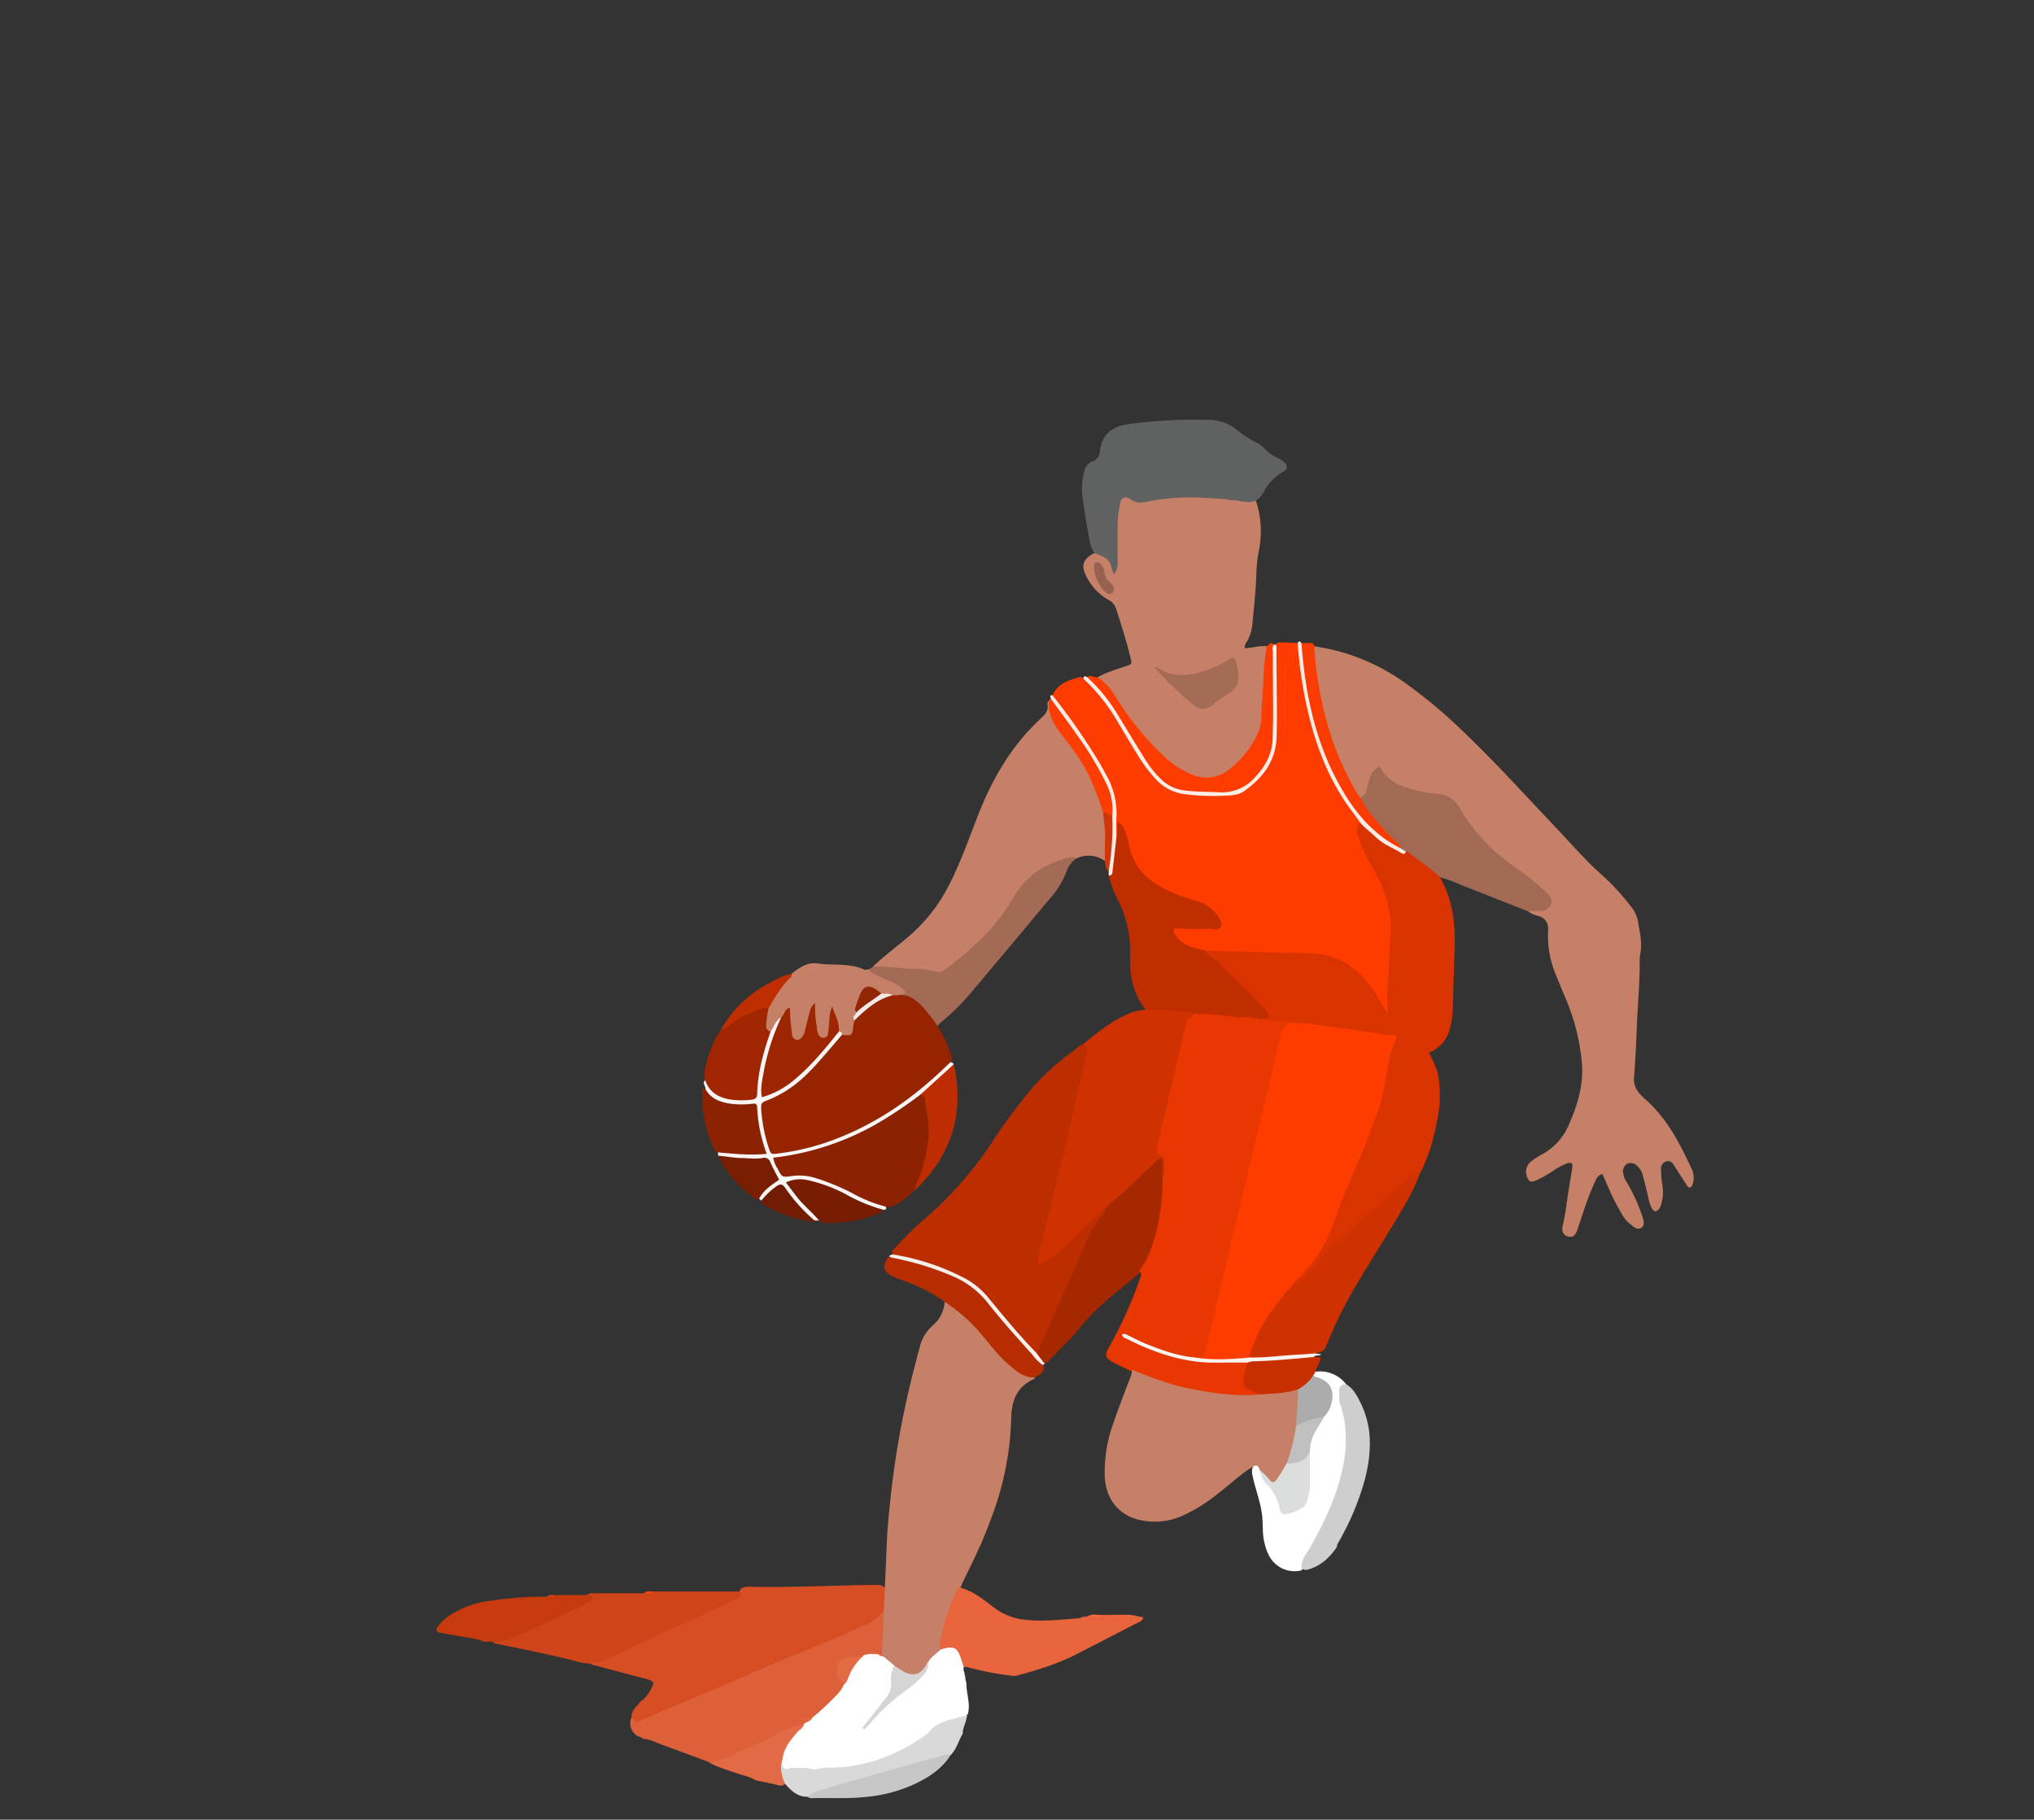 <svg id="Camada_1" data-name="Camada 1" xmlns="http://www.w3.org/2000/svg" viewBox="0 0 695.25 622"><rect x="0" y="0" width="695.25" height="622" fill="#333333" stroke="none"/><defs><style>.cls-1{fill:#d74e24;}.cls-2{fill:#dd603a;}.cls-3{fill:#cf4419;}.cls-4{fill:#c58067;}.cls-5{fill:#ff3c00;}.cls-6{fill:#d83300;}.cls-7{fill:#bc2d00;}.cls-8{fill:#d03100;}.cls-9{fill:#972401;}.cls-10{fill:#606161;}.cls-11{fill:#c02e00;}.cls-12{fill:#a26955;}.cls-13{fill:#cf3100;}.cls-14{fill:#8c2201;}.cls-15{fill:#a36a56;}.cls-16{fill:#fff;}.cls-17{fill:#b72c01;}.cls-18{fill:#cfcece;}.cls-19{fill:#a02601;}.cls-20{fill:#f7f6f5;}.cls-21{fill:#fa3c02;}.cls-22{fill:#bd2d01;}.cls-23{fill:#781d01;}.cls-24{fill:#c72f00;}.cls-25{fill:#7a1e02;}.cls-26{fill:#ff3d01;}.cls-27{fill:#ffede8;}.cls-28{fill:#be2e01;}.cls-29{fill:#feece6;}.cls-30{fill:#711c02;}.cls-31{fill:#feebe5;}.cls-32{fill:#fbf4f1;}.cls-33{fill:#f6f0ed;}.cls-34{fill:#d03708;}.cls-35{fill:#a46b56;}.cls-36{fill:#96614f;}.cls-37{fill:#e83700;}.cls-38{fill:#fe3c00;}.cls-39{fill:#e7643c;}.cls-40{fill:#d5d5d5;}.cls-41{fill:#a62800;}.cls-42{fill:#f1eae6;}.cls-43{fill:#dcdddd;}.cls-44{fill:#acacac;}.cls-45{fill:silver;}.cls-46{fill:#9d2601;}.cls-47{fill:#922504;}.cls-48{fill:#dad9d9;}.cls-49{fill:#c7c6c6;}.cls-50{fill:#e26a44;}.cls-51{fill:#c63a0e;}.cls-52{fill:#ff6a3c;}.cls-53{fill:#ff460e;}</style></defs><title>basketball</title><path class="cls-1" d="M219,581.5c1.87-1.06,2.83-2.9,3.81-4.67.84-1.52.55-2.17-1.15-2.72s-3.54-.91-5.31-1.38l-10.89-2.9c-1.22-.5-2.63-.39-3.73-1.24a1.41,1.41,0,0,1,1-1.06c7-1.22,12.85-5.23,19.12-8.16,8.91-4.17,18-7.91,26.81-12.32,2-1,3.73-2,4.62-4.13a6.35,6.35,0,0,1,3-.53c14,.31,27.92-.47,41.89-.62,1.5,0,3.1-.23,4.36,1l.07,6.77c-.51,3-2.52,4.69-5.16,6-8.86,4.25-18,7.79-27.06,11.65l-50.24,21.43c-2.9,1.24-3.33,1.05-4.27-1.52C215.68,584.49,217.83,583.28,219,581.5Z"/><path class="cls-2" d="M215.87,587c1.64,1.9,1.64,1.89,3.7.94,8.25-3.78,16.67-7.15,25-10.66,4.9-2,9.71-4.31,14.6-6.36,9.5-4,19.05-7.9,28.56-11.88,2.63-1.1,5.18-2.44,7.82-3.54,3-1.26,5.53-3,7-6,0,4.29,0,8.58.07,12.87,0,1.37-.53,2.58-.64,3.9-.72.46-1.36.1-2-.18A3.37,3.37,0,0,0,297,566a19,19,0,0,1-2.45.71,25.42,25.42,0,0,0-4.5.72c-3.2.95-4.11,3.16-2.45,6a6.57,6.57,0,0,1,1.17,2.12c-1,4.45-4.9,6.6-7.73,9.58a18.53,18.53,0,0,1-2.67,2,5.08,5.08,0,0,0-2.6,2,3.09,3.09,0,0,1-1.09.77c-7.11,1.82-13.13,6.13-19.89,8.75-4,1.57-7.72,4.35-12.43,3.66q-8.31-3.09-16.63-6.16c-2-.74-3.95-1.71-6.13-1.84-.39-.71-1.23-.58-1.8-1A5,5,0,0,1,215.87,587Z"/><path class="cls-3" d="M223.28,544l29.52,0c1,1,.49,1.59-.48,2.07-3.47,1.74-6.9,3.55-10.42,5.17-5.36,2.48-10.81,4.75-16.16,7.24-5.81,2.7-11.54,5.56-17.33,8.32a9.3,9.3,0,0,1-4.38,1.19,4.71,4.71,0,0,0-2.32.65c-2.68,0-5.21-.94-7.76-1.55-8.21-2-16.47-3.64-24.73-5.33-.27-.05-.49-.33-.74-.51,9.43-3,18.12-7.64,27.13-11.57,1.5-.65,2.88-1.52,4.33-2.25,1.08-.53,1.21-1.26.55-2.2,1.09-1.08,2.48-.39,3.71-.62l16,0C221.15,543.89,222.35,544.69,223.28,544Z"/><path class="cls-4" d="M449.24,220.92a70.09,70.09,0,0,1,31,12.48,173.19,173.19,0,0,1,20.22,16.95c10.82,10.34,20.83,21.45,31.12,32.28,5.36,5.64,10.41,11.58,16.29,16.73A75.6,75.6,0,0,1,557.58,310a10.88,10.88,0,0,1,2.32,5c.6,3.72,1.55,7.41.72,11.23a15,15,0,0,0-.14,3.07c0,6.35-.56,12.68-.86,19-.31,6.63-.53,13.28-1.08,19.9a7.34,7.34,0,0,0,2.12,5.84,18.17,18.17,0,0,0,1.51,1.53C569.6,382,574,390.42,578,399.07a7.25,7.25,0,0,1,.6,5.66c-.17.46-.32,1-.9,1.16s-.89-.4-1.16-.8c-1.45-2.24-2.9-4.47-4.3-6.73-.66-1.08-1.49-1.77-2.77-1.34a2.49,2.49,0,0,0-1.7,2.64,30.88,30.88,0,0,0,.37,4.89,14.65,14.65,0,0,1-.29,7,4.35,4.35,0,0,1-.73,1.66c-.91,1.11-1.65,1.12-2.41-.06a10.43,10.43,0,0,1-1.21-3.45c-.6-2.58-1.19-5.17-1.91-7.73a6.72,6.72,0,0,0-2.18-3.63,2.9,2.9,0,0,0-3.15-.55,2.78,2.78,0,0,0-1.47,2.82A7.1,7.1,0,0,0,556,404a60.82,60.82,0,0,1,5.25,11.42c.45,1.48,1.25,3.23-.2,4.24s-2.81-.49-4-1.41c-2-1.56-3-3.84-4.22-6-2-3.48-3.36-7.22-5.12-10.93-1.57.35-2.06,1.65-2.61,2.79a108.54,108.54,0,0,0-4.24,11.19c-.61,1.73-1.12,3.51-1.75,5.23-.7,1.92-1.62,2.51-3.11,2.16s-2.32-1.72-1.87-3.65a67.11,67.11,0,0,0,1.24-6.62c.56-4.45,1.37-8.87,2.06-13.31.22-1.44-.31-1.95-1.69-1.46a21,21,0,0,0-4.63,2.39,37.22,37.22,0,0,1-6.14,3.49c-1.72.72-2.38.42-3-1.27a4.5,4.5,0,0,1,1.39-5.26,24.52,24.52,0,0,1,3.6-2.36,20.53,20.53,0,0,0,9.43-10.52c2.88-6.53,4.88-13.27,4.34-20.51a71.68,71.68,0,0,0-5.66-22.5q-1.78-4.25-3.5-8.51a33.91,33.91,0,0,1-2.4-14.42c.15-2.67-.82-4.25-3.35-5.11a8.28,8.28,0,0,1-3.58-1.66c1-1.18,2.47-.74,3.75-.84s2.69-.43,3.2-1.91-.4-2.33-1.26-3.23a49.54,49.54,0,0,0-7.8-6.44c-9.1-6.33-17-13.78-22.51-23.51a6.64,6.64,0,0,0-5.6-3.26,57.37,57.37,0,0,1-8.16-1.46c-4.31-1-8.48-2.47-11.35-6.19-1.13-1.47-2-1.06-2.81.25-.95,1.5-1.17,3.26-1.74,4.9s-1,3.21-3.21,3.11a5.76,5.76,0,0,1-2.36-2.73c-6.92-12-10.83-24.93-12.84-38.53-.39-2.64-.65-5.28-.91-7.93C448.49,222.7,448.16,221.64,449.24,220.92Z"/><path class="cls-5" d="M436.1,220.36c.32-.87,1.07-.77,1.75-.76,1.89,0,3.77.11,5.66.17,2.17,3.38,1.38,7.32,2,11,2.71,17.12,7.32,33.47,18.25,47.42.74.93,1.68,1.84,1.63,3.21-1.11,3.33.25,6.24,1.62,9.11,2.14,4.52,4.93,8.72,6.64,13.47A43.9,43.9,0,0,1,476,320.51c-.24,8-1.39,15.91-.65,23.89.09.94.59,2.29-.76,2.59-1.14.25-1.68-1-2.15-1.87a44.55,44.55,0,0,0-8.12-11.47,24,24,0,0,0-15-6.72c-7-.67-13.9-.35-20.85-.53-5.31-.13-10.59-.84-15.92-.67a25.41,25.41,0,0,1-7-2.08,9.15,9.15,0,0,1-4.1-3.58c-1.2-2.08-.5-3.39,1.89-3.37,3.48,0,7,0,10.44,0,.89,0,2,.28,2.55-.61.62-1-.22-2-.77-2.78a11.72,11.72,0,0,0-6.4-4.5,73.21,73.21,0,0,1-12-4.71c-6-3.23-10.09-7.89-11.67-14.61a22.53,22.53,0,0,0-2.51-7c-.46,1.32.54,3.18-1.49,3.76a3.09,3.09,0,0,1-.76-2.86c1.57-10.87-3.39-19.6-9.07-28.12-3.23-4.85-6.68-9.54-10.17-14.19a6.2,6.2,0,0,1-1.71-3.51c1.84-3.93,5.54-5.08,9.27-6.13.39-.11.93.31,1.39.48,4.1,1.24,5.86,5,8.14,8,4.92,6.55,8.63,13.9,13.07,20.77,4,6.19,9.13,10.09,16.64,10.4a94.31,94.31,0,0,0,12.58-.07c6.13-.56,14.47-10.68,14.74-18.07.34-9.51-.63-19-.17-28.48C435.41,223.07,435.07,221.59,436.1,220.36Z"/><path class="cls-4" d="M429.29,171.13a33.62,33.62,0,0,1,.94,17.49,45.43,45.43,0,0,0-.76,7c-.18,5.82-.79,11.61-1.36,17.4a14.87,14.87,0,0,1-1.78,6.12,3.7,3.7,0,0,0-.87,2.41c2.53,0,5-.95,7.55-.66,1,1.22.3,2.58.22,3.84-.44,7-1.09,14.06-1.3,21.11-.1,3.36-1.65,6.32-3.41,9.11a33.57,33.57,0,0,1-7.87,8.55,13,13,0,0,1-14.13,1.69c-7.86-3.51-13.28-9.77-18.5-16.24a69.08,69.08,0,0,1-7.93-11.29c-1.25-2.39-4-3.51-4.9-6.14,3-1.78,6.39-2.68,9.67-3.82,2.09-.72,2.1-.75,1.53-3-1.4-5.65-3.11-11.2-4.94-16.73a5.11,5.11,0,0,0-2.71-3,18.72,18.72,0,0,1-7.54-8.24c-1.82-3.61-.85-5.76,2.85-7.67,3.49-.61,5.11,1.76,7,4.66.16-4.25.12-8.06.06-11.86a44.26,44.26,0,0,1,.79-8.84c.61-3.28,2.1-4.09,5.23-2.88a7.06,7.06,0,0,0,4.17.63,78.77,78.77,0,0,1,11.56-1.27C411.75,168.72,420.52,169.93,429.29,171.13Z"/><path class="cls-6" d="M412.15,325c10.84.07,21.67.7,32.53.75,4.18,0,8.55.29,12.59,2.09,5.64,2.52,9.7,6.72,12.94,11.81,1.46,2.29,2.72,4.72,4.29,7a50.05,50.05,0,0,1-.16-9.55c.42-6.41.69-12.83,1-19.24a34.21,34.21,0,0,0-2.73-14.3c-1.7-4.21-4.1-8-6.11-12a50.79,50.79,0,0,1-2.26-5.7,4.12,4.12,0,0,1,.75-4.55c2.63,1.05,4.22,3.44,6.43,5.06a72.79,72.79,0,0,0,6.84,4.06,3.27,3.27,0,0,0,2.38.28c4.53,2.21,8.72,4.86,11.58,9.19,4.37,7.63,5.29,15.95,5,24.54-.27,7.06-.45,14.12-.66,21.17a28,28,0,0,1-1,6.05,11.52,11.52,0,0,1-7.08,8.12c1.2,2.67,2.66,5.12,3.15,8a39.13,39.13,0,0,1-.16,14c-1.2,6.54-2.83,13-5.89,18.94-7.29,5.61-13.72,12.21-20.78,18.07-6.89,5.7-12.65,12.42-18.79,18.82-1.1,1.14-2.29,3.12-4.48,1.47.21-1.45,1.34-2.25,2.25-3.19,4.61-4.76,8.45-10,10.65-16.33,3.95-11.32,9.06-22.16,13.47-33.29a107.3,107.3,0,0,0,6.19-23.7,17.51,17.51,0,0,1,1.28-5.36c.94-1.83.48-2.39-1.53-2.71-10.91-1.78-21.85-3.26-32.84-4.35-2.31-.81-5,.36-7.14-1.17-1.15-2.94-3.37-5.05-5.59-7.16-5-4.8-9.58-10.09-15-14.52C412.59,326.69,411.8,326.07,412.15,325Z"/><path class="cls-4" d="M303.29,523.79c.58-7.13,1.31-14.24,2.29-21.33,1.37-10,3.29-19.95,5.65-29.78,1-4.17,2.1-8.32,3.22-12.47A14.11,14.11,0,0,1,318.9,453a11.5,11.5,0,0,0,4-8c1.55-.49,2.44.68,3.45,1.44a76.79,76.79,0,0,1,13.26,13.46,55.54,55.54,0,0,0,9,8.65c1.61,1.27,4,.72,5.21,2.66-6,2.53-8,7.07-8.18,13.53A102.36,102.36,0,0,1,339.17,518c-1.2,3.26-2.46,6.5-3.81,9.7-.2.43-.43.85-.65,1.26-1.92,4.58-4.32,8.94-6.35,13.48-3,6.74-5.72,13.58-6.27,21.06-.59,2.4-3.23,3-4.29,5.06-3.58,5.63-6.3,5.91-12.55,1.3-1.46-1.32-3.63-2-3.81-4.46Z"/><path class="cls-7" d="M305.15,428.81c-.74-1.31.49-1.85,1.1-2.53a100.3,100.3,0,0,1,9.63-9.49A125.5,125.5,0,0,0,339,390.54a195.69,195.69,0,0,1,14.29-19.22,84.51,84.51,0,0,1,13.46-12c1.14-.85,2.1-2,3.51-2.43,2.87.42,2.14,2.6,1.82,4.23-.95,4.72-2.2,9.38-3.3,14.07-4.08,17.47-8.27,34.92-12.45,52.36a6,6,0,0,0-.22,3.47,64.5,64.5,0,0,0,9.7-7.62c3.05-2.9,5.82-6.08,9.21-8.61.8-.6,1.46-1.48,2.63-1.38.87.92.27,1.75-.27,2.46-5.74,7.65-8.4,16.81-12.42,25.3Q360.26,451,356,461a3.39,3.39,0,0,1-1.52,1.87c-1.27.13-1.72-1-2.4-1.66A186.63,186.63,0,0,1,338.4,445.5c-4.31-5.47-9.83-8.85-16.16-11.17a97.83,97.83,0,0,0-14.38-4.28C306.89,429.85,305.8,429.78,305.15,428.81Z"/><path class="cls-4" d="M298.32,330.47c3.6-3.48,7.63-6.46,11.46-9.67a56.86,56.86,0,0,0,13.62-16.41C328,296,331,287,334.51,278.16c4.94-12.54,11.67-23.86,21.7-33,1.3-1.19,2.14-2.43,1.84-4.25a1.54,1.54,0,0,1,.48-1.4c.25.18.56.4.57.69.14,5.91,4,9.9,7.3,14.2a66.19,66.19,0,0,1,11.51,23.91c1,4.45.7,9,.66,13.45a3,3,0,0,1-.93,2.51,9.55,9.55,0,0,0-9.85-.78,38.39,38.39,0,0,0-13.14,4.91c-3.14,1.84-5.12,5-7,8a90.5,90.5,0,0,1-23.06,24.83,7.2,7.2,0,0,1-6.28,1.47c-5.32-1.14-10.79-.8-16.17-1.41C300.82,331.12,299.41,331.55,298.32,330.47Z"/><path class="cls-8" d="M377.69,413.52a107.2,107.2,0,0,0-11.06,10.14,75.33,75.33,0,0,1-9.74,7.87,3.24,3.24,0,0,1-2.11.73c-.16-3,.9-5.69,1.54-8.4,3.52-14.86,7.25-29.67,10.7-44.55,1.4-6,2.84-12.08,4.23-18.13.36-1.58.92-3.26-1-4.31,4.7-3.77,9.36-7.6,14.92-10.1a16.73,16.73,0,0,1,6.51-1.6,3.77,3.77,0,0,1,2.84-.84c4.54.07,9.1-.14,13.45,1.53a1.68,1.68,0,0,1,0,2c-2.22,2.77-2.54,6.19-3.26,9.45-2.41,10.86-5.28,21.61-7.68,32.48a5.57,5.57,0,0,0,.93,5.09c1.65,2.24,1.4,5,.17,7.52-1.14.41-1.12-.54-1.28-1.16-.3-1.18.05-2.43-.51-4.29-3.16,3.33-6.5,6-9.57,8.94C383.87,408.65,381.13,411.49,377.69,413.52Z"/><path class="cls-9" d="M320.48,350.78a43.49,43.49,0,0,1,4.52,9.49c.33,1,.72,1.9-.11,2.81-2.62,4-6.24,7-9.9,9.92-13,10.5-27.43,18.16-44,21.26-.71.13-1.41.27-2.12.35-6.06.67-6.11.69-7.72-5.17a51.74,51.74,0,0,1-1.7-10c-.14-1.92.48-3.39,2.44-4.12,8.68-3.24,14.69-9.79,20.57-16.53,1.66-1.91,2.88-4.26,5.24-5.5,3.36.17,3-2.76,3.84-4.66,3.66-4.3,7.85-7.81,13.56-9.06a16.79,16.79,0,0,1,1.88-.09C312.8,339.65,319,344.82,320.48,350.78Z"/><path class="cls-10" d="M429.29,171.13c-2.94,1.21-5.82-.25-8.74-.2-.59,0-1.19-.32-1.79-.35-3.26-.15-6.52-.44-9.76-.51a72.17,72.17,0,0,0-16.7,1.38c-2,.42-3.92.62-5.83-.74s-3.26-.66-3.7,1.69a42.69,42.69,0,0,0-.74,6.66c-.11,4.19,0,8.38,0,12.57a7.07,7.07,0,0,1-1.2,4.59c-1-1.58-.86-3.54-2.22-4.85s-3-1.66-4.55-2.4a10.6,10.6,0,0,1-1.54-3.65c-1-5.63-2.05-11.26-2.66-16.95a21.44,21.44,0,0,1,.73-7,4.64,4.64,0,0,1,2.9-3.68,3.56,3.56,0,0,0,2.44-3.22c.67-6,4.07-8.76,10.05-9.52a167.39,167.39,0,0,1,27.84-1.4,14.4,14.4,0,0,1,8.53,3.07,36.63,36.63,0,0,0,7.17,4.7,7.58,7.58,0,0,1,2.47,1.78,15.69,15.69,0,0,0,5.21,3.7A6.4,6.4,0,0,1,439,158c1.24,1.24,1.22,2.35-.33,3.22a16.79,16.79,0,0,0-6.86,7.23A9.61,9.61,0,0,1,429.29,171.13Z"/><path class="cls-11" d="M407.85,346.47a1.86,1.86,0,0,0-1.64-.62c-4.87,0-9.69-1-14.57-.68-4.35-5.4-5.55-11.72-5.31-18.42a39.74,39.74,0,0,0-4-18.72,39,39,0,0,1-3.42-8.84c1.12-3.37.93-6.94,1.59-10.39.18-1,0-2.06,1-2.67,1-1.55,0-3.39.74-5.19,1.63,1,2.12,2.62,2.65,4.1a49.87,49.87,0,0,1,1.33,5,19.58,19.58,0,0,0,8.1,11.53,43.2,43.2,0,0,0,12.19,5.63c3.1,1,6.36,1.72,8.57,4.45.19.24.47.42.63.67.83,1.38,2.31,2.77,1.64,4.4s-2.56.74-3.88.76a104.26,104.26,0,0,1-11-.12c-1.27-.13-1.6.47-1,1.7a9.52,9.52,0,0,0,5.59,4.52c1.62.58,3.33.92,5,1.36.88,1.86,2.88,2.5,4.22,3.87q7.83,7.92,15.75,15.74a4.08,4.08,0,0,1,1.56,3.74c-1,1-2.28.78-3.51.62a7.7,7.7,0,0,0-3.13-.31c-5.78-.06-11.51-.86-17.27-1.32A3.33,3.33,0,0,1,407.85,346.47Z"/><path class="cls-12" d="M492.2,299.85c-3.23-3.16-7.09-5.52-10.57-8.37a3.6,3.6,0,0,0-1.13-.4,1.75,1.75,0,0,1-2.16-.85c-2.94-4.18-7.35-7.08-10.1-11.4-1.23-1.95-3.74-3.29-3.23-6.17,1.9-.81,2.06-2.65,2.51-4.3.5-1.88.88-3.79,2.41-5.2s1.59-1.27,2.64.38a13.18,13.18,0,0,0,6.72,5.11,42.09,42.09,0,0,0,11.88,2.71,9,9,0,0,1,7.8,4.91,62.41,62.41,0,0,0,18.41,19.8,85.57,85.57,0,0,1,11.43,9.2c1.09,1.11,2,2.27,1.29,3.78a3.68,3.68,0,0,1-3.91,2.37c-1.32-.1-2.66,0-4,.05q-11.26-4.46-22.53-8.88A52.19,52.19,0,0,0,492.2,299.85Z"/><path class="cls-13" d="M441.7,439.37a5.9,5.9,0,0,0,3.42-1.88,75.39,75.39,0,0,0,8.5-9.62c1.78-2.43,4.3-4.07,6.58-5.93,1.19-1,2.37-1.93,3.46-3,6-6,12.65-11.24,18.87-17a4.13,4.13,0,0,1,3-1.27c-2.3,6.41-5.84,12.17-9.34,17.95-4.24,7-8.63,13.93-12.83,21a148.49,148.49,0,0,0-9.54,19.25c-1.26,3-1.26,3-4.29,3.8-1.77,1.65-4.13,1.1-6.13,1.21-5.25.29-10.47,1.51-15.76.75-1.28-.45-1.31-1.48-1-2.49a54.73,54.73,0,0,1,13.88-22.28A2,2,0,0,1,441.7,439.37Z"/><path class="cls-14" d="M312.48,406.86c-1.86,2.31-4.43,3.7-6.85,5.28-1,.63-1.94.22-2.91.32-1.59.89-3,0-4.38-.54-5.31-1.92-10.08-5-15.37-7-4.25-1.6-8.49-2.87-13.16-2-2.6.5-6.65-4.17-6.08-6.75.24-1.06,1.13-1,1.92-1.14,4.49-.87,9-1.58,13.41-2.86a99.69,99.69,0,0,0,33-17c1-.75,1.8-1.74,3.23-1.37,1.52.71,1.77,2.17,2.06,3.57a44.12,44.12,0,0,1-2.32,25.32C314.44,404.25,313.25,405.42,312.48,406.86Z"/><path class="cls-15" d="M320.48,350.78a51.76,51.76,0,0,0-5.59-7.13c-2.22-2.25-4.57-3.94-7.94-3.43.39-1.6,1.32-1,2-.83-2.4-2.86-6.45-3.53-9.74-5.52-.94-.58-2.84-.62-2-2.63l1.16-.77c5.23-.39,10.38.87,15.61.69a19.48,19.48,0,0,1,5.4.92,4.18,4.18,0,0,0,3.93-.91,111.36,111.36,0,0,0,12.1-10.34,63.09,63.09,0,0,0,10.77-13.67c4.19-7.57,10.5-11.68,18.5-13.86,1.09-.3,2.15-.74,3.17.17a9.21,9.21,0,0,0-3.48,4.89,31.22,31.22,0,0,1-5.82,9.17q-12.67,15.2-25.42,30.33a80.85,80.85,0,0,1-11.9,11.93A4.2,4.2,0,0,0,320.48,350.78Z"/><path class="cls-16" d="M449.66,468.87a11.22,11.22,0,0,1,10.48,4.32c-2,2-1.93,4.46-1.22,6.88,3.93,13.48.76,26-4.71,38.37-2.65,6-6.72,11.26-8.81,17.52a2.46,2.46,0,0,1-.57.83,9.82,9.82,0,0,1-10.89-4.73,16.85,16.85,0,0,1-1.62-4.29c-.92-3.17-.54-6.46-.9-9.67-.48-4.25-2-8.27-3-12.42-.35-1.57-.88-3.16.08-4.72,1.6-.95,2.18.22,2.79,1.34a11.89,11.89,0,0,0,2.38,4.56c1.9,2.28,3.67,4.66,4.25,7.68.36,1.83,1.48,2.21,3.17,1.75,2.9-.8,4.84-2.39,5.42-5.52.9-4.87.27-9.77.47-14.65-.05-4.78,2.56-8.46,5-12.2a21.39,21.39,0,0,0,1.74-2.86c1.73-3.91.62-7.24-3.07-9.2-.79-.43-1.73-.67-2-1.7C448.69,469.49,448.72,468.84,449.66,468.87Z"/><path class="cls-4" d="M297.16,331.24a1.33,1.33,0,0,0,.81,1.18,45.53,45.53,0,0,0,5.76,2.79,12.36,12.36,0,0,1,5.92,4.07c-.7,1-2.07,0-2.7.94H305c-1.14-.51-2.31.44-3.46-.05-5.75-2.9-7.6-1.68-8.41,5.56.1,1.18-1.25,1.85-1.07,3.06a16.31,16.31,0,0,0-.38,1.79c-.36,3.45-.35,3.45-3.91,3.16a2.82,2.82,0,0,1-1.52-1.48c-.57-2.28-1.24-4.53-2-7.47a33.74,33.74,0,0,1-.59,7.9c-.17,1.33-.65,2.45-2.17,2.53a2.55,2.55,0,0,1-2.66-2.12,26.46,26.46,0,0,1-1-8.31c-.88,2.56-1.27,4.51-1.78,6.43a9.19,9.19,0,0,1-1,2.89c-.69,1-1.51,2.07-2.93,1.82a2.76,2.76,0,0,1-2.19-2.65,56.59,56.59,0,0,1-.81-6.69c-.93.16-1,1-1.56,1.42-1.91,1.25-2.13,4-4.46,4.9-1.49,0-1.77-1-1.87-2.19a12.18,12.18,0,0,1,.74-5.85,34.81,34.81,0,0,1,8.62-12.07c2.6-2,5.32-4,8.8-3.47,5.31.76,10.84-.24,15.94,2.06C296,331.69,296.57,331.33,297.16,331.24Z"/><path class="cls-5" d="M375.19,231.51a20,20,0,0,1,6.17,6.69,101,101,0,0,0,16.36,20.19,31.42,31.42,0,0,0,9.14,6.11,12.35,12.35,0,0,0,13.75-1.9,32.12,32.12,0,0,0,9.09-11.43,13.58,13.58,0,0,0,1.46-5.59c0-4.3.54-8.56.67-12.85A90.59,90.59,0,0,1,433,220.88c.8-.26,1.3-1.8,2.44-.57,0,11.14.41,22.28.06,33.42a14.76,14.76,0,0,1-3,8.53c-4.1,5.46-8.68,10-16.43,9.22-3.84-.39-7.73-.09-11.58-.69-5-.78-8.47-3.8-11.36-7.65-4-5.33-7.19-11.16-10.6-16.86a66.65,66.65,0,0,0-10.38-13.6c-.36-.35-.81-.65-.62-1.26C372.78,230.52,374,231.65,375.19,231.51Z"/><path class="cls-17" d="M353.73,470.8c-4,.21-6.62-2.36-9.31-4.68-3.26-2.82-5.8-6.31-8.59-9.57a55.54,55.54,0,0,0-13-11.59,52.23,52.23,0,0,0-12.63-6.7c-1.71-.67-3.46-1.23-5.11-2-3.31-1.58-3.68-3.83-1.23-6.76,12,2,23.74,4.59,32.59,13.72,4.18,4.31,7.83,9.14,11.75,13.7,2.66,3.1,5.58,6,8.19,9.12C357.6,468.78,355.68,469.8,353.73,470.8Z"/><path class="cls-18" d="M444.86,536.07c-.21-2.79,1.6-4.78,2.85-7,4.73-8.15,8.7-16.6,10.92-25.82A46.22,46.22,0,0,0,460,491.82a32.77,32.77,0,0,0-1.79-11.4c-.62-1.6-.41-3.23-.47-4.85s.81-2.43,2.44-2.38c2.4,1.45,3.69,3.9,4.83,6.22a30.7,30.7,0,0,1,3.19,12.35c.36,9-2.33,17.3-5.69,25.48a101.28,101.28,0,0,1-5.4,10.65,2.37,2.37,0,0,1-.39,1.25c-2.54,3.62-5.67,6.43-10.11,7.47A2.29,2.29,0,0,1,444.86,536.07Z"/><path class="cls-19" d="M262.71,344.68a37.43,37.43,0,0,0-.84,5.9c0,1.29.69,1.67,1.52,2.14.76,1.81-.29,3.41-.74,5-1.44,5.11-2.86,10.2-2.92,15.56a3.18,3.18,0,0,1-3.2,3.41,22.35,22.35,0,0,1-10-.86c-3.07-1.14-5.27-3.06-5.49-6.59a9.47,9.47,0,0,1,.05-4.49c1.17-4.52,2.56-8.94,5.34-12.79a31.28,31.28,0,0,1,13.64-7.8C261.52,343.75,261.53,343.77,262.71,344.68Z"/><path class="cls-20" d="M241.06,369.25c1.32,3.91,4.28,5.78,8.14,6.51a27,27,0,0,0,7.62.14c1.25-.11,2-.57,2-2.07.17-7.32,2.16-14.26,4.54-21.11,1.19-1.7,1.68-3.89,3.63-5,.75,1.19,0,2.17-.5,3.15a74.49,74.49,0,0,0-5.42,20.08c-.14.9-.55,2.07.17,2.64.93.75,1.9-.27,2.77-.68,7-3.32,12-9.12,17.15-14.64,1.78-1.9,2.83-4.55,5.5-5.57.88-.15,1.18.27,1.08,1.08-2.54,2.95-5,5.91-7.62,8.83-3.86,4.4-8,8.45-13.23,11.31a35.69,35.69,0,0,1-4.15,2c-2.57,1-2.67,1-2.53,3.56a53.17,53.17,0,0,0,2.85,13.76c.48,1.47,1.35,1.22,2.37,1.1A82.28,82.28,0,0,0,286.51,389c13.94-5.47,25.88-13.92,36.59-24.25l1.79-1.67a1.21,1.21,0,0,1,1.1.72c-3.2,4-6.44,8-11.26,10.25a140.56,140.56,0,0,1-16.08,10.68,92.92,92.92,0,0,1-34.35,11,9.38,9.38,0,0,0,1.48,3.7c1.55,3.11,1.57,3,5,2.55a18.49,18.49,0,0,1,8.18.76,77.61,77.61,0,0,1,12.16,5,48.28,48.28,0,0,0,11.62,4.71c.46.84,0,1.08-.74,1.07-1.48.75-2.78-.07-4.1-.51-4.19-1.4-8-3.58-12-5.46a35.06,35.06,0,0,0-12.28-3.68c-1-.08-2.28-.24-2.86.68-.7,1.1.54,1.81,1.1,2.59a62.66,62.66,0,0,0,6.38,7.05c.83.84,2,1.56,1.77,3l-1.46,0c-3.43-1.07-5.06-4.21-7.43-6.49a23.75,23.75,0,0,1-2.22-2.91c-1.92-2.54-2.18-2.49-4.8-.54-1.34,1-1.92,2.92-3.87,3.13l-.74-.66c-.2-2.45,1.77-3.51,3.19-4.9,1-1,3-1.57,1.83-3.59-2.45-4.36-2.31-4.87-5.5-4.65a44.25,44.25,0,0,1-11.87-.8,4.39,4.39,0,0,1-1.65-.78l-.09-1.17c1-1.09,2.25-.74,3.45-.57,3.16.45,6.33.18,9.49.25,1.85.05,2.37-.78,1.8-2.49a42,42,0,0,1-2-10.52c-.12-1.86-1.07-2.48-2.77-2.47s-3.27,0-4.9,0a12.75,12.75,0,0,1-7.17-2.41c-1.11-.81-2.45-1.61-2.13-3.38C241.28,371.27,239.84,370.29,241.06,369.25Z"/><path class="cls-14" d="M241.13,372.28c1.9,3.39,5.14,4.48,8.67,5a30.12,30.12,0,0,0,7.35,0c.91-.1,1.62-.08,1.66,1.13a51.59,51.59,0,0,0,3.28,16c-5.8.54-11.26,0-16.72-.51-.77-.2-1.1-.79-1.41-1.47A44.4,44.4,0,0,1,240,373.17C240,372.44,240,371.55,241.13,372.28Z"/><path class="cls-21" d="M465,272.66c2.07,4.24,5.24,7.65,8.33,11.1,1.56,1.73,3.3,3.29,4.94,4.95.31.31.91.61.33,1.2-2.57.12-4.34-1.58-6.15-3-8.63-6.53-14.34-15.31-18.56-25.07a114.64,114.64,0,0,1-8.66-32.27c-.3-2.49-.08-5.09-1-7.54a1.75,1.75,0,0,1,.63-2.19l3.22-.08c.75,0,1,.53,1.14,1.11a125.6,125.6,0,0,0,4.54,26.74,97.14,97.14,0,0,0,8.75,21.17A18.2,18.2,0,0,0,465,272.66Z"/><path class="cls-22" d="M314.73,374.05,326,363.8c3.76,16.71-.7,30.93-13,42.78a2.3,2.3,0,0,1-.54.28c1-2.65,2.13-5.26,2.92-8,1.77-6,2.72-12,1.5-18.26-.3-1.57-.4-3.2-.72-4.79A2.24,2.24,0,0,0,314.73,374.05Z"/><path class="cls-23" d="M280,417.23c-2.41-2.9-5.42-5.24-7.72-8.25l-3.65-4.79a11.26,11.26,0,0,1,7.52-.77,50.46,50.46,0,0,1,13.15,4.9,55.76,55.76,0,0,0,12.7,5.21c-.3.92-1.19,1-1.9,1.28A42.25,42.25,0,0,1,282.84,418,4,4,0,0,1,280,417.23Z"/><path class="cls-24" d="M449.66,468.87l-.77,1.24c-.39,3.44-3.29,4.3-5.75,5.62-3.8,1.69-7.88,1.44-11.89,1.68a6.74,6.74,0,0,1-.88-.24c-6.67-2.21-7.93-5.83-4.09-11.88a2.56,2.56,0,0,1,1.66-.65c6.18-.1,12.34-.59,18.48-1.25a3.65,3.65,0,0,1,2.65.46c.74.25,1.59-.3,2.34.28C451.28,465.9,450,467.21,449.66,468.87Z"/><path class="cls-25" d="M245.46,395.07c2.55.11,5,.71,7.61.75s5.09.42,7.63,0a2.1,2.1,0,0,1,2.61,1.45c.89,2,2,4,3,6-2.71,1.83-5.35,3.58-6.87,6.51a1.76,1.76,0,0,1-1.93-.44C252.51,405.42,248.2,400.92,245.46,395.07Z"/><path class="cls-26" d="M377.06,277.55a113.42,113.42,0,0,0-4.86-12.48c-2.57-5.39-6.28-10-9.84-14.66-2.47-3.27-4.25-6.68-3.83-10.92a.75.75,0,0,1,.68-.6c2.73,1.76,4.16,4.66,6,7.16,5.43,7.41,10.68,14.95,14.3,23.48a13.38,13.38,0,0,1,.86,9.21C378.86,279.46,378,278.39,377.06,277.55Z"/><path class="cls-27" d="M371.54,231.42A57.21,57.21,0,0,1,382,244.21c3.14,5.16,6.28,10.31,9.47,15.44a35,35,0,0,0,5.59,6.9,13.57,13.57,0,0,0,7.64,3.61c4,.54,8,.46,11.94.65a15,15,0,0,0,12.48-5.28c3.55-3.86,5.84-8.08,5.9-13.4,0-2.25.16-4.51.15-6.76,0-7.37-.09-14.75-.09-22.12,0-1-.37-2.05.38-2.94l.65.05a4,4,0,0,1,.21.88c-.07,10.13.3,20.26.05,30.4-.21,8.4-4.6,14.16-11.07,18.75-1.93,1.37-4.23,1.5-6.47,1.58a76.5,76.5,0,0,1-13.78-.49,16.06,16.06,0,0,1-9.46-4.58,50.76,50.76,0,0,1-6.82-9c-2.17-3.47-4.24-7-6.34-10.51A65.26,65.26,0,0,0,370.34,232C370.31,230.82,371,231.21,371.54,231.42Z"/><path class="cls-28" d="M262.71,344.68c-2.44-.46-4.44.92-6.54,1.72a29.22,29.22,0,0,0-7.31,4.32,6.39,6.39,0,0,1-2.41,1.25c4.33-7.84,10.84-13.3,18.8-17.15a21,21,0,0,1,5.4-2,1.66,1.66,0,0,1-.52,1.39C267,337.24,264.84,340.94,262.71,344.68Z"/><path class="cls-29" d="M444.88,219.89c1.32,18.37,5.18,36,15,51.93,4.69,7.62,10.67,14,18.75,18.09l1.89,1.17c-.28,1.11-1.05.84-1.65.46-2.85-1.8-6.07-2.9-8.6-5.39-1.69-1.66-3.7-3.06-5.28-4.89-2-2.81-4.15-5.54-6-8.45-6.77-10.57-10.55-22.3-13-34.51a160.3,160.3,0,0,1-2.43-18.53C444,219,444.48,219.19,444.88,219.89Z"/><path class="cls-30" d="M260.2,410.45a25.21,25.21,0,0,1,5.25-5c1.24-.81,2-.84,2.92.53a55.59,55.59,0,0,0,10.15,11.29.66.66,0,0,1-.73.38,43.41,43.41,0,0,1-16.55-5.82C260.69,411.49,260.22,411.15,260.2,410.45Z"/><path class="cls-31" d="M380.18,278.8A20.17,20.17,0,0,0,378,267.54a110.54,110.54,0,0,0-9.46-15.74c-3-4.34-6.21-8.61-9.32-12.91,0-.5-.74-1.24.47-1.29a215.68,215.68,0,0,1,16.58,23.9c.57,1,1.07,2,1.62,3a26.5,26.5,0,0,1,3.73,14.93c-.14,2.24,0,4.49,0,6.74l-1.32,11.5c-.09.82-.1,1.69-1.32,1.56,0-.43,0-.87,0-1.31a20.88,20.88,0,0,1,0-7.8,74.54,74.54,0,0,0,.29-8.18C379.29,280.79,379.28,279.65,380.18,278.8Z"/><path class="cls-32" d="M449.07,463.85c-6.68.61-13.35,1.26-20.06,1.46a6.06,6.06,0,0,0-2.68.5,3.92,3.92,0,0,1-2.56.85,68.54,68.54,0,0,1-37.43-7.59c-1.28-.67-3.67-1.26-2.88-2.91s2.73-.19,4,.42a77.31,77.31,0,0,0,21.27,6.83c5,.62,9.94.12,14.9.2,1.09,0,2.23-.4,3.23.39,5.54.14,11-.65,16.54-.95,2-.1,4.08-.27,6.12-.41l2.16.28C450.81,463.6,449.69,463,449.07,463.85Z"/><path class="cls-33" d="M356.17,466.43a17.52,17.52,0,0,1-3.39-3.49c-5.2-5.77-10.4-11.56-15.2-17.66a30.31,30.31,0,0,0-11.83-9,97.7,97.7,0,0,0-19.84-6.17,5.77,5.77,0,0,1-2-.65c.28-.49.8-.53,1.26-.67a80.35,80.35,0,0,1,25.08,8.4,26.76,26.76,0,0,1,7.65,6.49c5.32,6.45,10.62,12.92,16.48,18.9a4.32,4.32,0,0,1,2.72,3.22C357,466.27,356.75,466.63,356.17,466.43Z"/><path class="cls-34" d="M380.18,278.8a91,91,0,0,1-1.25,19.08c-1.12-1-1-2.37-1.29-3.63,0-2.44,0-4.89.09-7.32.18-3.17-.46-6.25-.67-9.38C378.25,277.6,379.14,278.39,380.18,278.8Z"/><path class="cls-35" d="M394.84,227.86c1.78.68,3.24,1.94,5.15,2.38,5.36,1.25,10.27-.2,15.11-2.18a40.37,40.37,0,0,0,5.4-2.85c1.17-.7,1.87-.24,2,.82.14,1.23.57,2.38.71,3.59.41,3.33-.43,6-3.61,7.72a49.39,49.39,0,0,0-5.48,3.88c-2.14,1.59-4.2,1.26-6.13-.27a108.5,108.5,0,0,1-13.23-12.67S394.78,228.12,394.84,227.86Z"/><path class="cls-36" d="M374,194.25c.1-.69-.32-1.73.74-2s1.67.57,2.11,1.37a4.91,4.91,0,0,1,.68,2,4.82,4.82,0,0,0,1.83,3.37,5.12,5.12,0,0,1,1.27,1.67,1.69,1.69,0,0,1-.63,2.16c-.71.48-1.31.2-1.94-.26C376.16,201.14,374,196.88,374,194.25Z"/><path class="cls-37" d="M408.37,464c-5.78-.51-11.17-2.45-16.49-4.59-2.18-.87-4.27-2-6.4-3-.64-.31-1.22-.82-2-.2.29,1.07,1.3,1.24,2.08,1.63,7.92,4,16.2,6.93,25.07,7.76,3.66.34,7.37.11,11.06.14l4.6,0c-.38,1.86-1.16,3.63-1.24,5.56-.09,2.24.42,3.1,2.47,4,1.19.51,2.44.89,3.67,1.32-.78,1.32-2.12,1.07-3.29,1.08a93.67,93.67,0,0,1-40.73-8.67c-2.29-1.34-4.77-2.31-7.1-3.58-2.06-1.12-2.5-2.31-1.3-4.41a145.18,145.18,0,0,0,11.07-24.51c.4-1.14.2-1.52-.78-1.83a2.32,2.32,0,0,1,.35-1.76c5.2-8.39,6.34-17.83,7.09-27.36.09-1.11-.09-2.29.88-3.15,1.18-2,.38-4.17.53-6.26a1.08,1.08,0,0,0-.88-1.11c-1.91-.6-1.71-2.18-1.42-3.55,1-4.46,2.07-8.88,3.11-13.32,1.8-7.6,3.66-15.19,5.35-22.81.44-2,1.32-3.83,1.43-5.91.07-1.41,2.21-1.5,2.31-3a113.63,113.63,0,0,1,14.5,1.14,42.54,42.54,0,0,0,5.18.09c.71.69,1.76,0,2.47.6h3.68c1.25.8,2.66.56,4,.65,1.13.07,2.39-.45,3.36.59-4.67,7.58-5.3,16.41-7.34,24.75-5.79,23.69-11.3,47.45-17,71.17-1.24,5.18-2.22,10.42-3.6,15.57C412.26,464.3,411.9,464.48,408.37,464Z"/><path class="cls-38" d="M408.37,464c3.13-.14,3.17-.13,3.86-3,3.47-14.57,6.88-29.15,10.39-43.7q3.9-16.2,7.73-32.41c2.34-9.91,4.91-19.77,7-29.74.51-2.45,1.49-4.39,3.73-5.58,5.41,0,10.72,1,16.07,1.68,4.74.57,9.45,1.38,14.19,2,1.58.2,3.08.95,4.82.48,1.05-.28,1.43.82,1,1.64-3.59,7.44-3.07,15.89-5.84,23.58-1.87,5.18-3.77,10.34-5.89,15.42-3.15,7.53-6.63,14.94-9.2,22.69a48.82,48.82,0,0,1-12.34,19.84,9,9,0,0,0-2.21,2.52,75.09,75.09,0,0,0-8.78,11.31,53.8,53.8,0,0,0-6,13.32C420.72,464.62,414.55,465,408.37,464Z"/><path class="cls-16" d="M277.81,587a77.07,77.07,0,0,0,6.43-5.82c1.59-1.66,3.37-3.15,4.19-5.39,1.6-3.57,2.16-7.85,6.46-9.6.51-.88,1.55-.43,2.24-.86a5.3,5.3,0,0,1,3,.09,3.06,3.06,0,0,0,1.87.83l3.62,3a20,20,0,0,1-6.48,16.84c-1.48,1.37-2.46,3.13-3.8,4.62-.1.43.53.08.12,0-.15,0-.16-.12,0-.29a74.36,74.36,0,0,1,14.76-14.13c3-2.1,6.16-4.44,7.19-8.4,1.13-1.75,2.89-2.86,4.39-4.24,2.24-1.92,4.53-1.82,6.11.39a8.87,8.87,0,0,1,1.74,4.75c-.15.94-.57,1.89,0,2.83,0,.39.09.78.13,1.17.37.6,0,1.36.47,2l.08,1.11c.1,3.35,1.44,6.65.48,10-1.69,2.08-4.3,2.16-6.58,2.89a14,14,0,0,0-5.06,2.72c-9.78,8.48-21.28,12.62-34.11,13.51-5.2.36-10.39-.21-15.58.15-2.95.2-2.66-1.81-2.74-3.65.65-5.39,3.79-9.14,8.05-12.15l.75-.69A5.35,5.35,0,0,1,277.81,587Z"/><path class="cls-39" d="M329.17,569.18c-.2-.68-.4-1.36-.61-2-1.28-4.08-2.6-4.74-6.75-3.4a1.24,1.24,0,0,1-.61-1.29,64.28,64.28,0,0,1,6.64-20.37c.31.26.59.64.94.74,4.3,1.29,7.68,4.11,11.14,6.77a21.56,21.56,0,0,0,11.61,4.14c5.68.5,11.38-.18,17.06-.6a7.09,7.09,0,0,0,1.72-.57h1.24c1.78-.8,3.76.22,5.53-.61H382a2.23,2.23,0,0,0,2.45,0c2.16-.24,4.19.49,6.33.82-.25,1.29-1.32,1.57-2.19,2-7,3.62-14,7.25-21,10.81-6.3,3.2-13,5.22-19.83,7.09a4.83,4.83,0,0,1-1.82.09,101.5,101.5,0,0,1-15.26-2.94,4,4,0,0,0-.92-.07A1,1,0,0,1,329.17,569.18Z"/><path class="cls-40" d="M317.42,568a6.52,6.52,0,0,1-2.08,4.89c-2.47,2.77-5.5,4.83-8.44,7a69.23,69.23,0,0,0-9.63,9.35c-.68.75-1.12,1.65-2.67,1.61l5.88-7.49c.69-.88,1.34-1.79,2.06-2.64a7.54,7.54,0,0,0,2-6.18,9.53,9.53,0,0,1,1.14-5.22,41,41,0,0,0,3.54,2.22c3.06,1.5,5.37.77,7.21-2.11C316.72,568.93,316.78,568.25,317.42,568Z"/><path class="cls-41" d="M389.42,435.21c-2.82,2.35-5.61,4.75-8.48,7A92.91,92.91,0,0,0,368.14,455c-3,3.58-6.48,6.82-9.73,10.22a1.52,1.52,0,0,1-1.61.6l-2.44-3.22q5-11,9.89-22.06c2.45-5.5,4.83-11,7.29-16.53a38.09,38.09,0,0,1,5.64-9.08,2.2,2.2,0,0,0,.51-1.41c1.44-2.44,4-3.69,5.95-5.59,3.92-3.82,7.94-7.55,11.92-11.31a1.61,1.61,0,0,1,1.64-.57c.42,2.05,0,4.26.22,6.42-.14,9.12-1.26,18-4.86,26.54a29.26,29.26,0,0,1-1.69,3.24C390.32,433.19,389.3,433.94,389.42,435.21Z"/><path class="cls-42" d="M301.3,339.58c1.19.44,2.6-.36,3.7.65-5.31,1.36-9.16,4.9-12.94,8.57-1-1.31.45-1.93.8-2.85C294.61,342.42,297.93,341,301.3,339.58Z"/><path class="cls-6" d="M430,348.3c-.85-.07-1.81.3-2.47-.6C428.39,347.78,429.34,347.42,430,348.3Z"/><path class="cls-4" d="M428.81,501c-4.54,2.63-8.27,6.32-12.41,9.47a56.94,56.94,0,0,1-11.9,7.5,23.27,23.27,0,0,1-15.87,1.35c-6.67-1.89-10.6-7.36-11-14.29a48.48,48.48,0,0,1,2.86-18.35c1.63-4.84,3.5-9.59,5.28-14.38a15.08,15.08,0,0,0,1.26-4.08c6.32,2.55,12.66,5.05,19.37,6.39,8.19,1.64,16.43,2.81,24.83,2,4.12-.27,8.27-.36,12.26-1.66,1.61,2.08.84,4.48.87,6.75,0,1.72-.49,3.41-.59,5.13A43.62,43.62,0,0,1,440.55,500a52.83,52.83,0,0,1-3,5.29c-1.73,2.38-2.81,2.46-4.79.27a11.65,11.65,0,0,1-2.08-3C430.29,501.81,430.1,500.75,428.81,501Z"/><path class="cls-43" d="M430.69,502.61a19.71,19.71,0,0,1,3.43,3.4c.86,1,1.45.74,2.16-.14a52.24,52.24,0,0,0,3.46-5.66c2.88-1,5.88-1.86,8-4.26,0,4,0,7.95.05,11.93a21.6,21.6,0,0,1-1.33,5.93,3.19,3.19,0,0,1-1.6,1.77,16.3,16.3,0,0,1-4.53,1.82c-2,.47-2.61.06-3-2.06a16.92,16.92,0,0,0-4.26-7.94A7.94,7.94,0,0,1,430.69,502.61Z"/><path class="cls-44" d="M443,487.36c.17-4.12.89-8.22.52-12.36a14.84,14.84,0,0,0,5.4-4.89c.38.57,1,.57,1.6.76,4.7,1.62,6,5.11,4.11,10.31a10.83,10.83,0,0,1-2,3.06A23.57,23.57,0,0,1,443,487.36Z"/><path class="cls-45" d="M443,487.36a33.64,33.64,0,0,1,9.68-3.12c-1.07,1.8-2.2,3.57-3.21,5.4a11.81,11.81,0,0,0-1.66,6.31c-1.32,3.15-3.58,4.35-8,4.26A59.32,59.32,0,0,0,443,487.36Z"/><path class="cls-46" d="M286.69,352.67c-4.46,5.59-9,11.15-14.45,15.79a29.69,29.69,0,0,1-11.8,6.59c-.65-3.08.16-5.93.62-8.77a78,78,0,0,1,6-18.59c1.15-.83,1-2.72,2.94-3.24a60.32,60.32,0,0,0,.61,7.77c.09.39,0,.82.09,1.22a2.09,2.09,0,0,0,1.65,2c.92.17,1.43-.6,2-1.21a5.76,5.76,0,0,0,.91-2.56c.55-2,1-3.94,1.56-5.91a4.41,4.41,0,0,1,1.79-2.89,42,42,0,0,0,.64,8.47c.07.29,0,.61.09.91.27,1.25.73,2.54,2.24,2.47s1.38-1.41,1.57-2.54c.46-2.69.09-5.49,1.32-8.16C285.27,346.88,287.13,349.45,286.69,352.67Z"/><path class="cls-47" d="M301.3,339.58c-2.77,2.18-5.91,3.87-8.44,6.37a1,1,0,0,1-.54-1.27,43.28,43.28,0,0,1,1.84-5.16c1.25-2.56,2.78-2.9,5.18-1.38C300,338.57,300.65,339.1,301.3,339.58Z"/><path class="cls-48" d="M330.4,587c-.17,1.92-1.4,3.58-1.3,5.56-1.48,2.44-2.09,5.38-4.22,7.44-16.22,4.89-32.61,9.17-48.79,14.15-3.52.12-5.69-2.12-7.8-4.46-2.62-2.71-3-6.39-.79-8.55.3,1.07-.41,2.43.47,3.22s1.9-.21,2.91-.11c2.12.22,4.25-.19,6.38.42,1.69.49,3.37-.46,5.12-.44,12.67.17,23.93-4,34.16-11.27a2.9,2.9,0,0,0,.71-.58c3.23-4.36,8.37-4.58,13-6,.24.08.34.2.32.36S330.46,587,330.4,587Z"/><path class="cls-49" d="M276.09,614.15c1.88-1.93,4.49-2.3,6.88-3,11.11-3.24,22.26-6.35,33.4-9.49,2.15-.61,4.32-1.15,6.46-1.78a2.45,2.45,0,0,1,2.05.12c-2.9,4.59-7.27,7.43-12,9.71a50.73,50.73,0,0,1-17,4.53c-6.13.65-12.24.24-18.36.41A1.79,1.79,0,0,1,276.09,614.15Z"/><path class="cls-50" d="M267.5,601.14c-1.15,3-.31,5.78.79,8.55-.7.91-1.56.67-2.5.45-2.47-.57-5-1.06-7.45-1.59-2-1.29-4.31-1.65-6.48-2.41-3.22-1.13-6.54-2-9.53-3.73a35.91,35.91,0,0,0,10.33-3.59c3.91-2.2,8.3-3.33,12.16-5.71a22.39,22.39,0,0,1,10-3.64c-.36,1.14-1.42,1.69-2.15,2.5C270.27,594.66,268,597.41,267.5,601.14Z"/><path class="cls-51" d="M200.49,545.18h.3c.72,0,1.58,0,1.76.84.14.66-.51,1.09-1,1.38-1.69.94-3.37,1.9-5.11,2.71-5.55,2.57-11.09,5.13-16.69,7.58-3.6,1.58-7.08,3.66-11.24,3.5l-3,0c-2.52-1.15-5.28-1.27-7.94-1.82-2.38-.49-4.8-.83-7.19-1.29-1.23-.25-1.5-.9-.77-2a14.17,14.17,0,0,1,3.46-3.45,31.91,31.91,0,0,1,14.76-5.48A118.38,118.38,0,0,1,187,545.79c.93-.69,2.14.12,3.07-.57Z"/><path class="cls-3" d="M190,545.22c-.88,1-2,.45-3.07.57C187.84,544.82,189,545.32,190,545.22Z"/><path class="cls-52" d="M377.08,552c-1.74,1.18-3.69.37-5.53.61C373.28,551.39,375.24,552.19,377.08,552Z"/><path class="cls-52" d="M384.46,552a1.48,1.48,0,0,1-2.45,0Z"/><path class="cls-50" d="M294.89,566.2a18.61,18.61,0,0,0-4.65,6.58c-.5,1.05-.67,2.33-1.81,3-1.06-1.52-2.82-2.55-2.47-4.93s.8-3.37,3-4A12.84,12.84,0,0,1,294.89,566.2Z"/><path class="cls-50" d="M277.81,587a3.63,3.63,0,0,1-2.25,1.77C275.67,587.37,276.57,587,277.81,587Z"/><path class="cls-50" d="M300.16,565.43l-3-.09A2.29,2.29,0,0,1,300.16,565.43Z"/><path class="cls-53" d="M223.28,544c-.88,1-2,.47-3.07.56C221.09,543.56,222.25,544.1,223.28,544Z"/></svg>